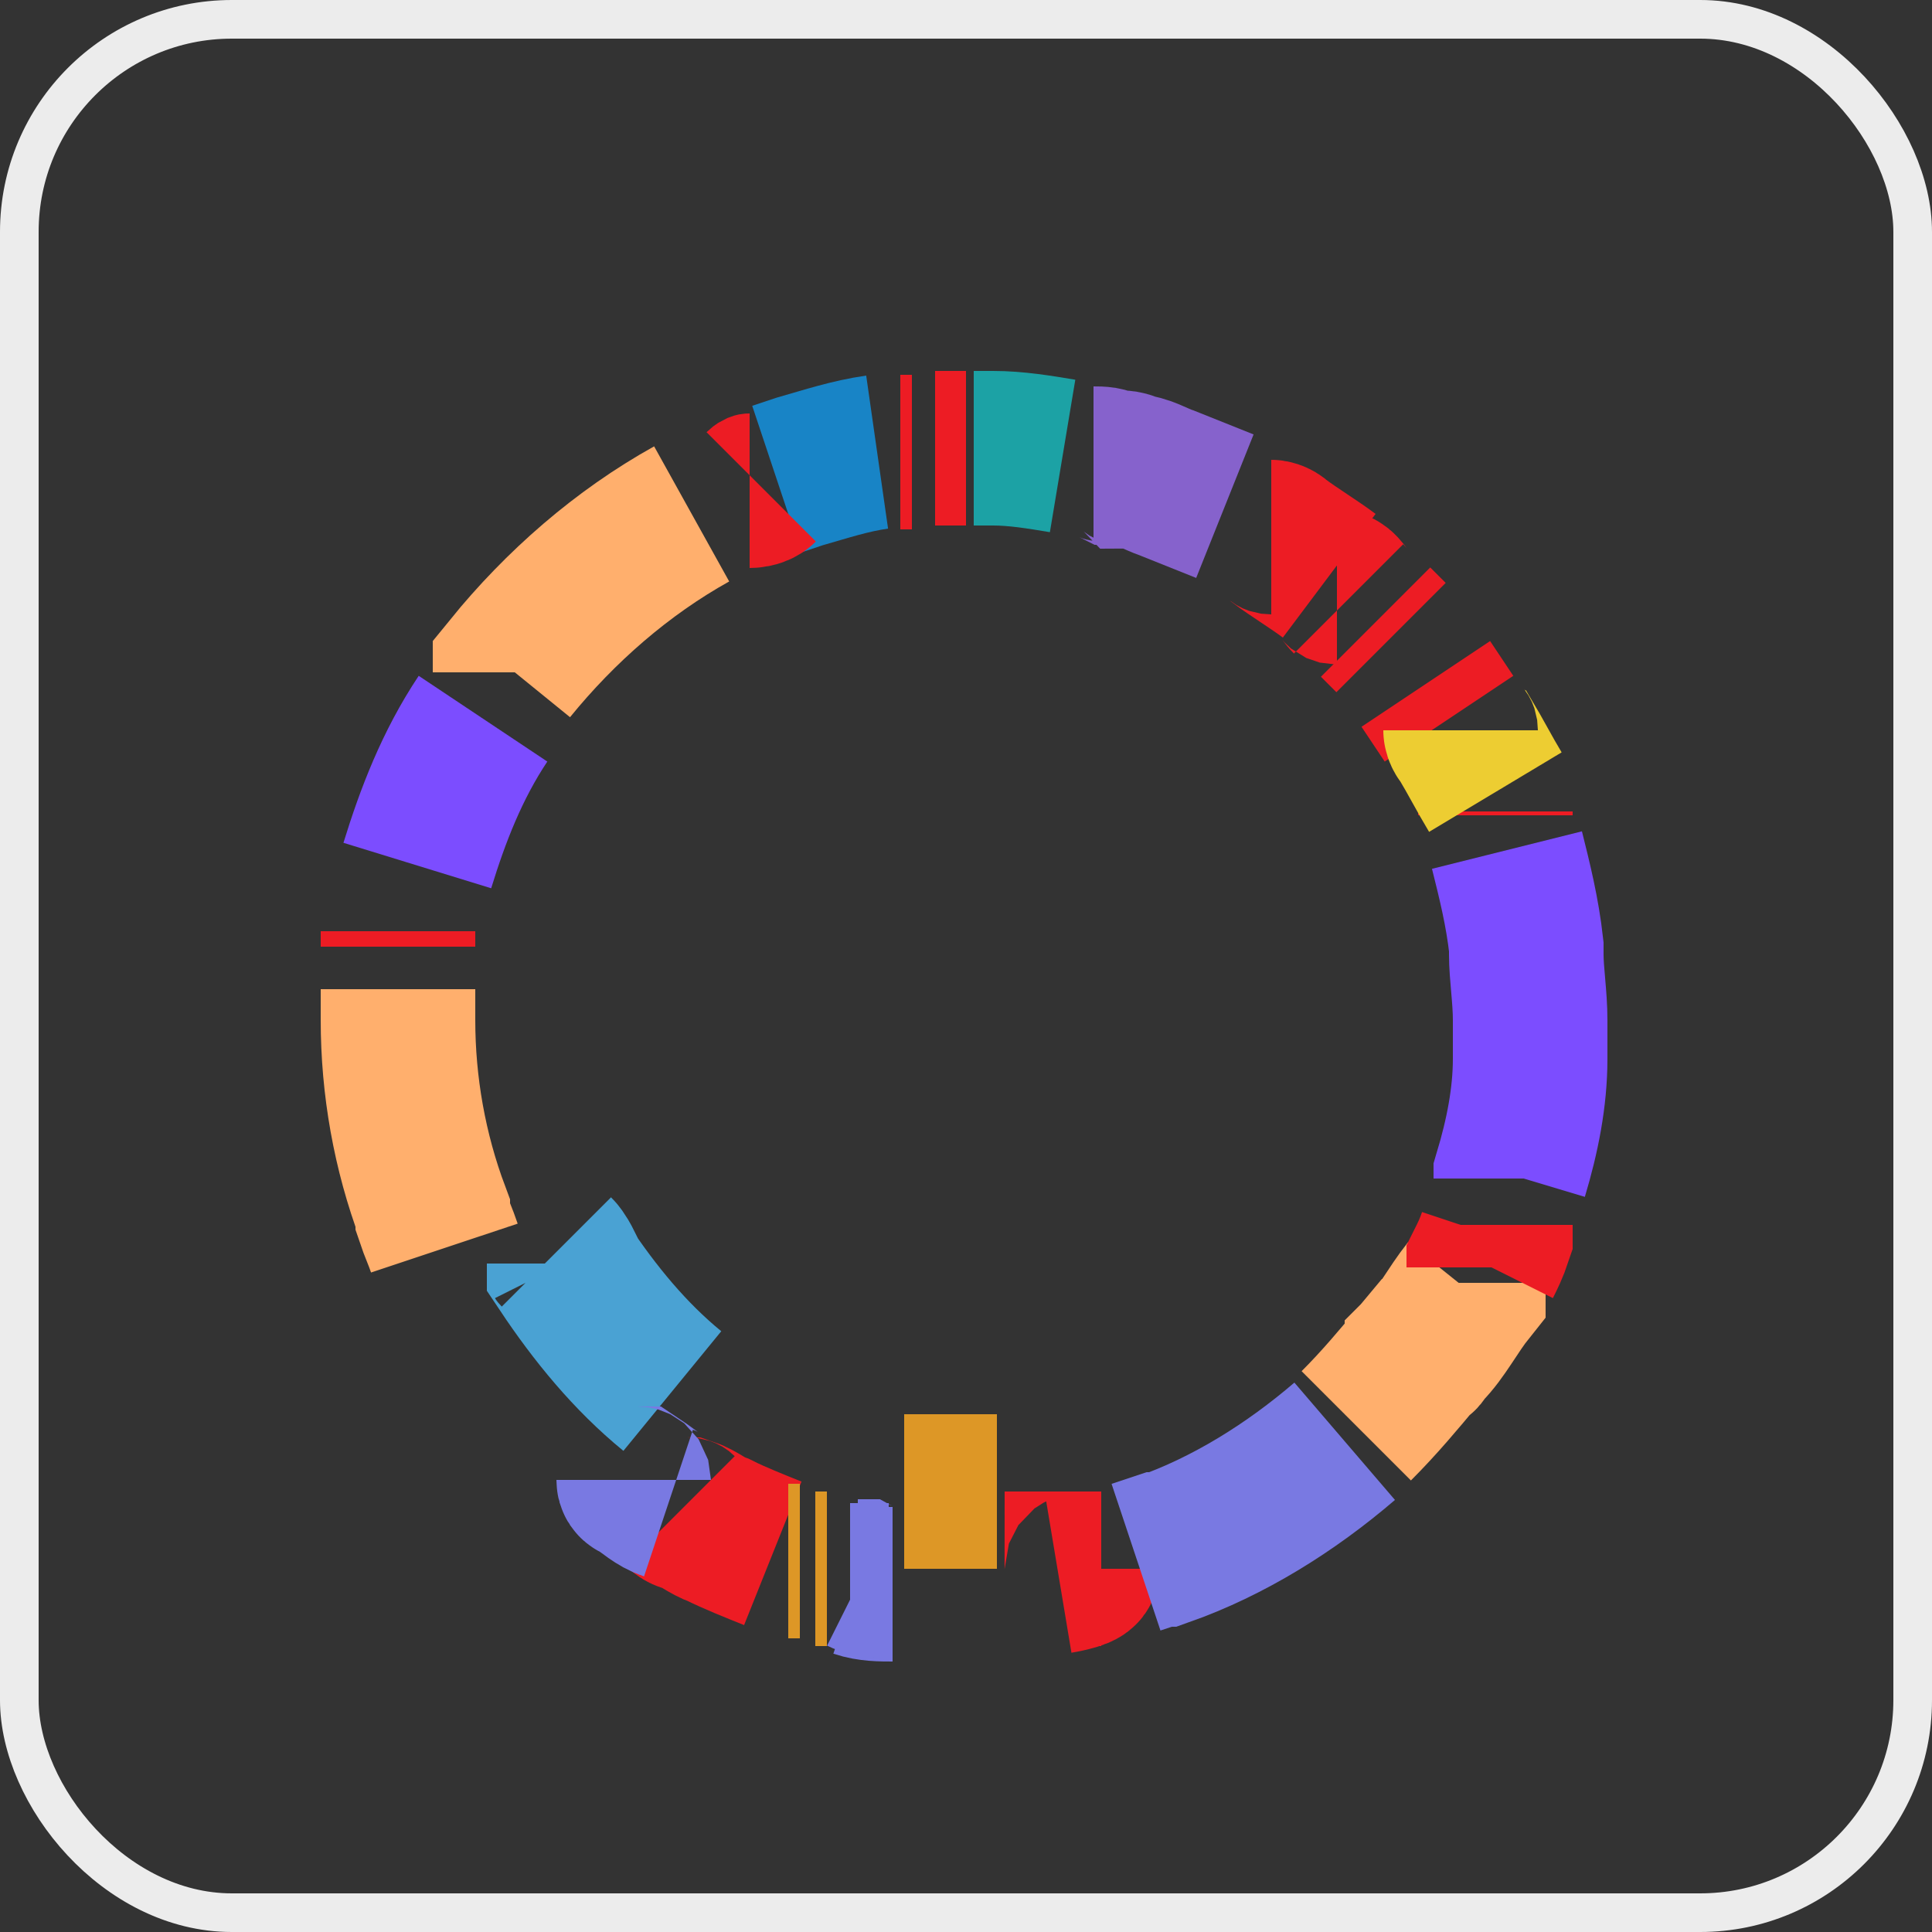 <?xml version="1.0" encoding="UTF-8"?>
<svg xmlns="http://www.w3.org/2000/svg" version="1.1" viewBox="0 0 50 50">
  <rect x="0" y="0" width="50" height="50" fill="#333333" stroke="none"/>
  <defs>
    <style>
      .cls-1 {
        stroke: #1ca2a5;
      }

      .cls-1, .cls-2, .cls-3, .cls-4, .cls-5, .cls-6, .cls-7, .cls-8, .cls-9 {
        fill: none;
      }

      .cls-1, .cls-2, .cls-10, .cls-11, .cls-12, .cls-5, .cls-6, .cls-7, .cls-8, .cls-13, .cls-14, .cls-9 {
        stroke-miterlimit: 10;
        stroke-width: 4px;
      }

      .cls-2, .cls-11 {
        stroke: #7979e2;
      }

      .cls-3 {
        stroke: #ececec;
      }

      .cls-10 {
        fill: #fff;
        stroke: #000;
      }

      .cls-11 {
        fill: #4032ff;
      }

      .cls-12 {
        fill: #ffaf6d;
        stroke: #ffaf6d;
      }

      .cls-5 {
        stroke: #ed1c24;
      }

      .cls-6 {
        stroke: #edcd32;
      }

      .cls-7 {
        stroke: #dd9726;
      }

      .cls-8 {
        stroke: #4aa2d3;
      }

      .cls-13 {
        fill: #7979e2;
        stroke: #8662cc;
      }

      .cls-14 {
        fill: #5925dc;
        stroke: #7c4dff;
      }

      .cls-9 {
        stroke: #1884c6;
      }
    </style>
  </defs>
  <!-- Generator: Adobe Illustrator 28.7.6, SVG Export Plug-In . SVG Version: 1.2.0 Build 188)  -->
  <g>
    <g id="Layer_1">
      <g id="Group_3103">
        <g id="Rectangle_172">
          <rect class="cls-4" width="50" height="50" rx="6" ry="6"/>
          <rect class="cls-3" x=".5" y=".5" width="49" height="49" rx="5.5" ry="5.5"/>
        </g>
        <path id="Path_14" class="cls-14" d="M10.8,22.4s0,0,0,0c.4-1.3.9-2.6,1.7-3.8"/>
        <path id="Path_15" class="cls-5" d="M10.3,24.5c0-.1,0-.3,0-.4"/>
        <path id="Path_16" class="cls-12" d="M11.5,32.3c-.1-.3-.2-.5-.3-.8,0,0,0,0,0-.1-.6-1.6-.9-3.3-.9-5v-.8"/>
        <path id="Path_17" class="cls-8" d="M17.4,36c-1.1-.9-2-2-2.8-3.2,0,0,0,0,0-.1,0,0-.1-.2-.2-.3,0,0,0,0,0,0"/>
        <path id="Path_18" class="cls-5" d="M20,40.2c-.5-.2-1-.4-1.4-.6,0,0,0,0,0,0-.3-.1-.5-.3-.8-.4,0,0-.1,0-.2-.1"/>
        <path id="Path_19" class="cls-7" d="M20.7,40.4c0,0-.2,0-.3,0"/>
        <path id="Path_20" class="cls-7" d="M21.4,40.6c0,0-.2,0-.3,0"/>
        <path id="Path_21" class="cls-2" d="M23.1,41c-.3,0-.6,0-.9-.1,0,0-.1,0-.2,0"/>
        <path id="Path_22" class="cls-7" d="M25.8,38.6c-.8,0-1.6,0-2.4,0"/>
        <path id="Path_23" class="cls-5" d="M28.5,40.6h-.5c0,.1-.6.2-.6.2"/>
        <path id="Path_24" class="cls-11" d="M34.8,37.3c-1.4,1.2-3,2.2-4.7,2.8,0,0,0,0-.1,0l-.6.2"/>
        <path id="Path_25" class="cls-12" d="M38,33.2v.2c-.4.5-.7,1.1-1.1,1.5,0,0,0,0-.1.1,0,0,0,.1-.1.1-.5.6-1,1.2-1.6,1.8"/>
        <path id="Path_26" class="cls-5" d="M38.7,31.7s0,0,0,.1c0,0,0,.1,0,.2-.1.3-.2.5-.3.7,0,0,0,0,0,.1"/>
        <path id="Path_27" class="cls-14" d="M39,22c.2.8.4,1.6.5,2.5,0,0,0,.1,0,.2,0,.5.1,1.1.1,1.7h0c0,.4,0,.6,0,.8v.2c0,1-.2,2-.5,3,0,0,0,0,0,.1"/>
        <path id="Path_28" class="cls-5" d="M38.7,21s0,0,0,.1"/>
        <path id="Path_29" class="cls-5" d="M36.9,17.7c.2.3.4.6.6.9"/>
        <path id="Path_30" class="cls-5" d="M35.6,16.1l.4.4"/>
        <path id="Path_31" class="cls-5" d="M34.6,15.2c.1,0,.2.2.3.3"/>
        <path id="Path_32" class="cls-5" d="M32.9,13.9c0,0,.1,0,.2.1.4.3.9.6,1.3.9"/>
        <path id="Path_33" class="cls-13" d="M28.3,12c.2,0,.3,0,.5.1,0,0,0,0,.1,0,.1,0,.3,0,.4.1.3,0,.6.2.9.3.5.2,1,.4,1.5.6"/>
        <path id="Path_34" class="cls-1" d="M25.2,11.6h.5c.6,0,1.2.1,1.8.2"/>
        <path id="Path_35" class="cls-5" d="M24.2,11.6c.1,0,.3,0,.4,0h.4"/>
        <path id="Path_36" class="cls-5" d="M23.3,11.7c.1,0,.2,0,.3,0"/>
        <path id="Path_37" class="cls-9" d="M20.1,12.4l.6-.2c.7-.2,1.3-.4,2-.5"/>
        <path id="Path_38" class="cls-5" d="M19.4,12.7c0,0,.2,0,.3-.1"/>
        <path id="Path_39" class="cls-12" d="M13.2,17.4s0,0,0-.1c1.3-1.6,2.9-3,4.7-4"/>
        <path id="Path_40" class="cls-6" d="M37.8,18.9c0,0,0,.1.1.2.3.5.5.9.8,1.4"/>
        <path id="Path_41" class="cls-2" d="M17.3,38.9c-.3-.1-.5-.3-.8-.5,0,0-.1,0-.1-.1"/>
        <path id="Path_42" class="cls-2" d="M23,40.9c-.3,0-.5,0-.7-.1,0,0-.1,0-.1,0"/>
        <path id="Path_43" class="cls-10" d="M16.6,33.5"/>
      </g>
    </g>
  </g>
</svg>